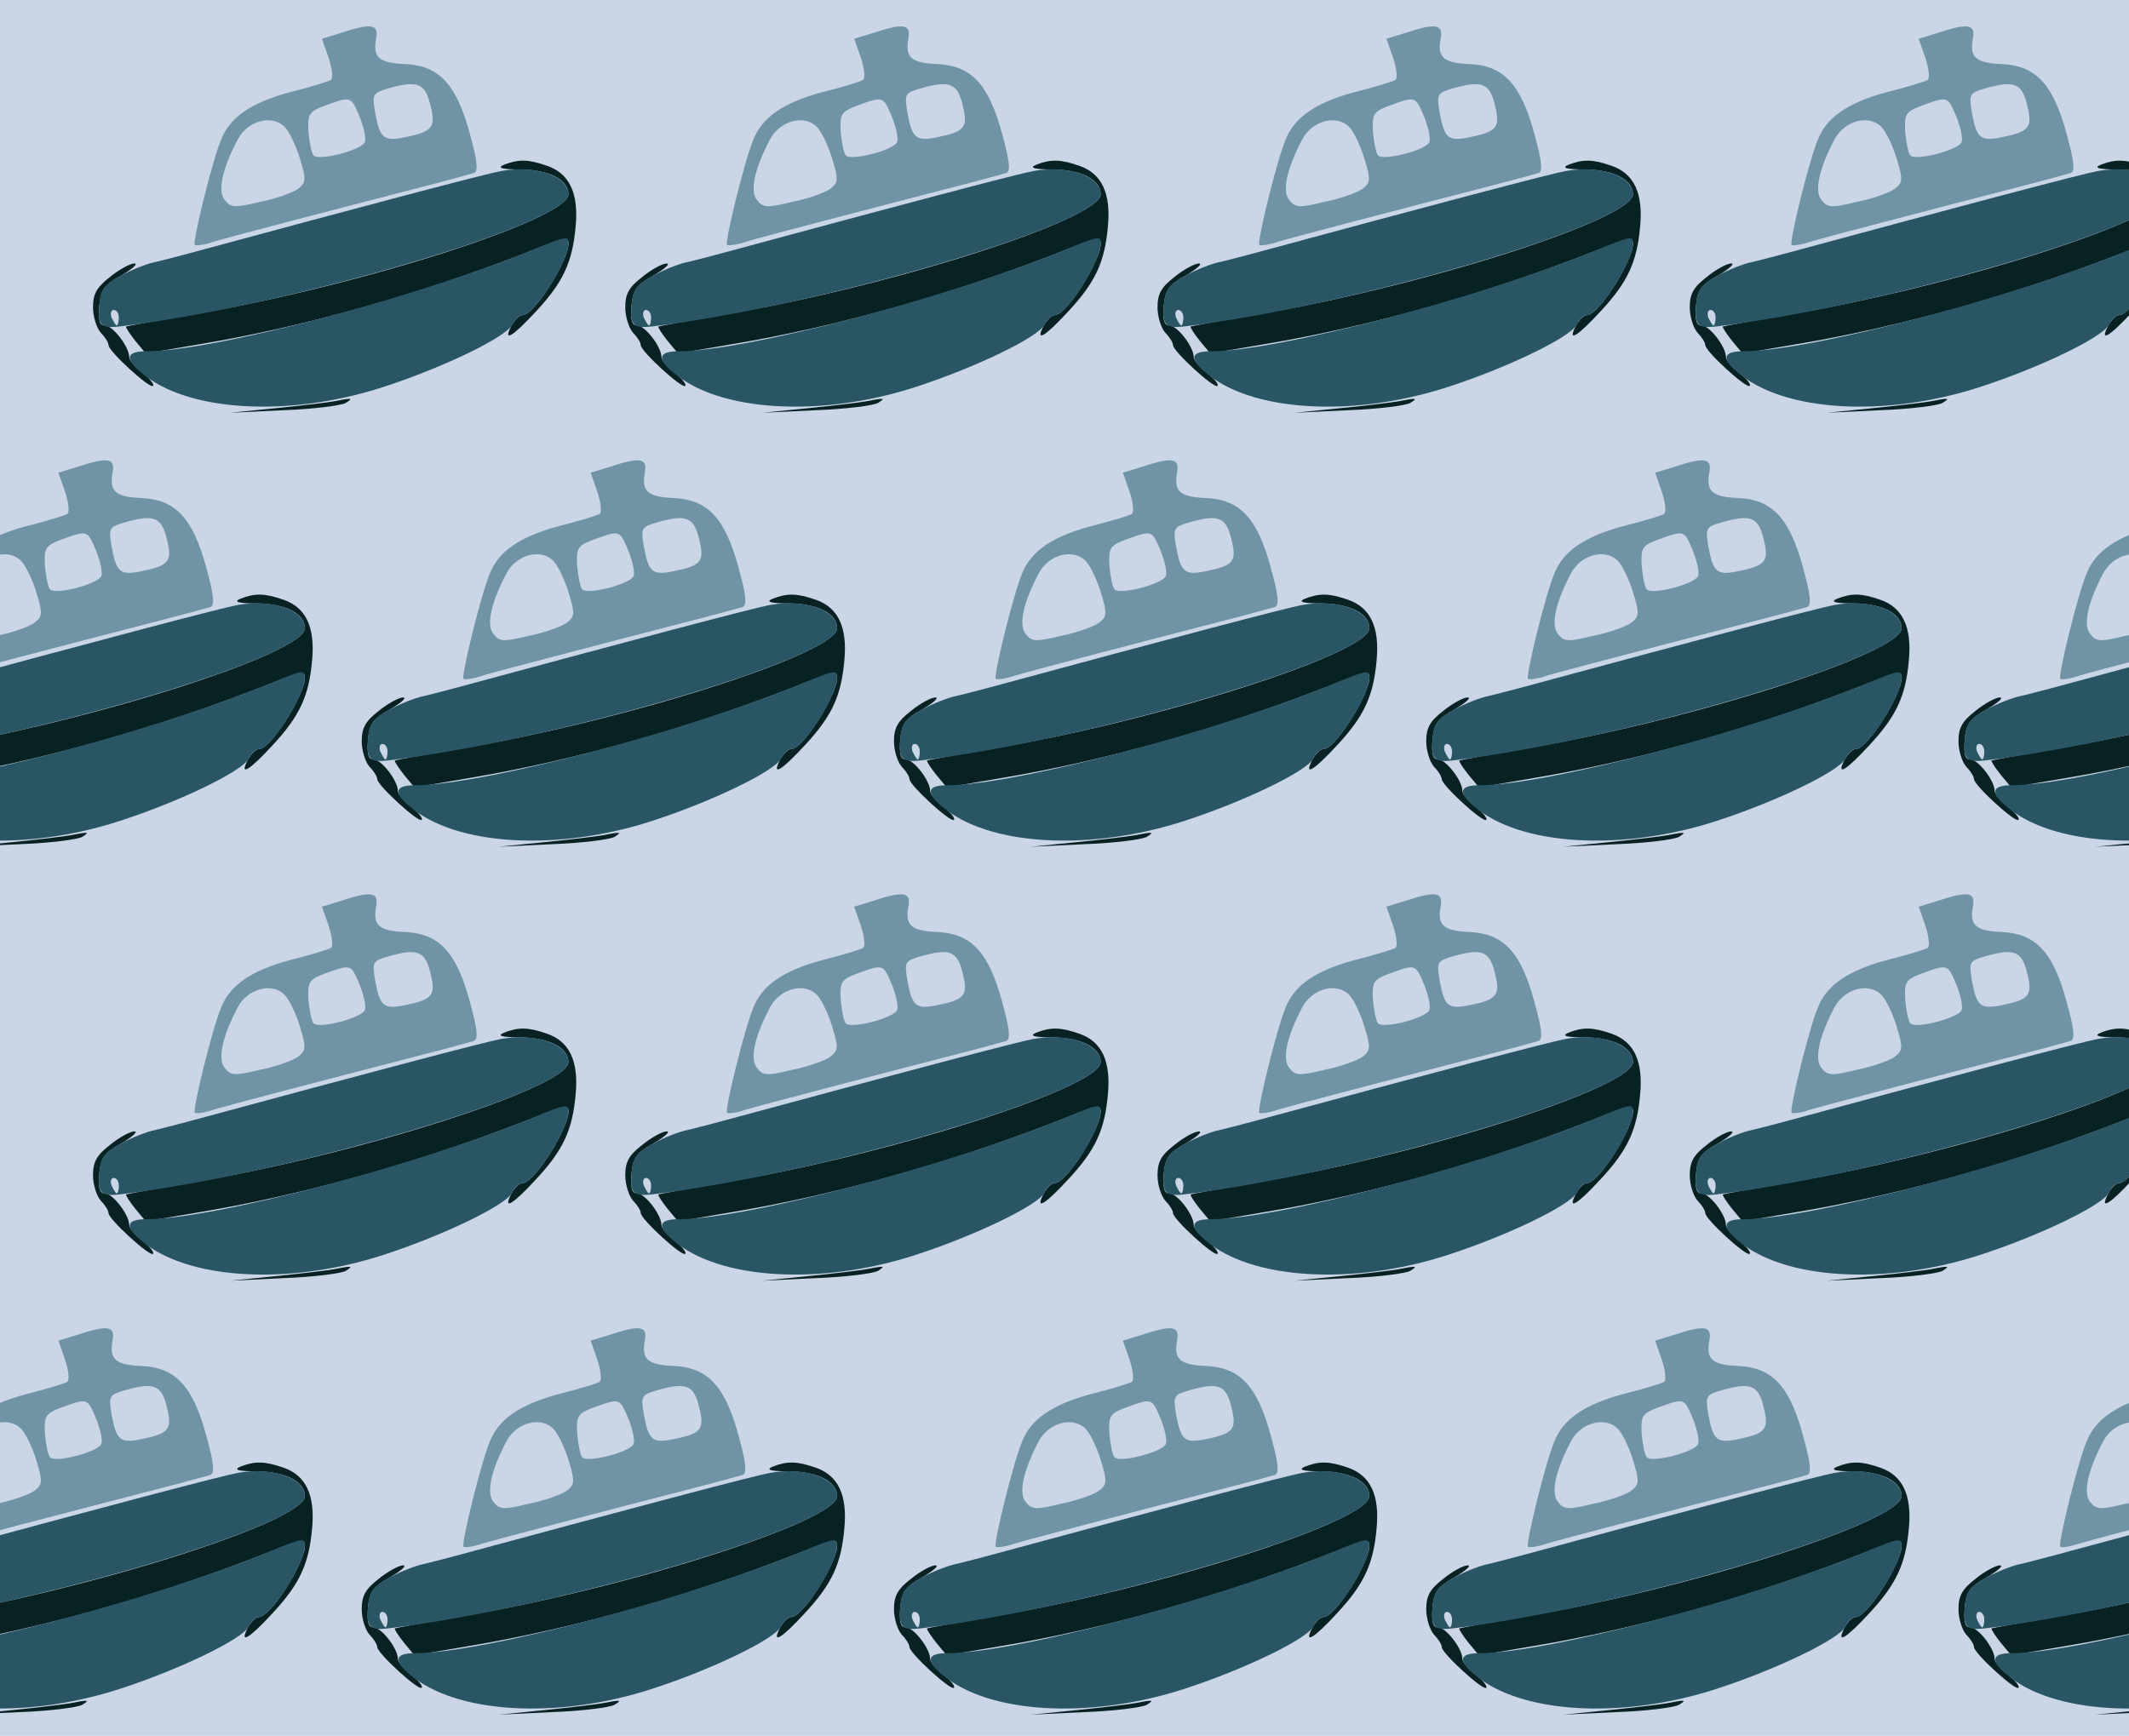 <?xml version="1.0" standalone="no"?>
<!DOCTYPE svg PUBLIC "-//W3C//DTD SVG 20010904//EN"
 "http://www.w3.org/TR/2001/REC-SVG-20010904/DTD/svg10.dtd">
<svg version="1.0" xmlns="http://www.w3.org/2000/svg" width="412pt" height="336pt" viewBox="0 0 412 336" preserveAspectRatio = "xMidYMid meet" >
<rect width="412" height="336" fill="#CAD6E5"/>
<g id="row0" transform="translate(13,0.0)">
<g id="0" transform="translate(0.0,0)scale(1,1)">

<path d="M515 63 c-11 -2 -60 -8 -110 -13 l-90 -9 104 5 c57 2 111 9 120 14 16 10 12 10 -24 3z" transform="translate(0,84) scale(0.1,-0.1)" stroke="none" fill="#082223"/>

<path d="M83 304 c-26 -20 -33 -33 -33 -59 0 -18 7 -40 15 -49 8 -8 15 -19 15 -24 0 -12 80 -85 86 -79 3 3 -6 14 -20 25 -15 11 -26 25 -26 31 0 20 -32 61 -47 61 -10 0 -13 10 -11 37 3 32 9 41 43 60 22 13 33 23 25 23 -8 0 -30 -12 -47 -26z" transform="translate(0,84) scale(0.1,-0.1)" stroke="none" fill="#082223"/>

<path d="M845 521 c-14 -6 -4 -9 34 -9 54 -1 91 -20 91 -48 0 -49 -412 -180 -734 -234 -65 -11 -120 -21 -122 -22 -1 -2 7 -14 18 -28 l20 -24 106 18 c205 34 441 101 651 185 29 12 56 19 59 17 16 -17 -61 -146 -87 -146 -6 0 -15 -9 -21 -20 -18 -34 2 -22 48 28 52 56 70 95 76 164 6 64 -12 102 -55 117 -37 13 -56 13 -84 2z" transform="translate(0,84) scale(0.1,-0.1)" stroke="none" fill="#082223"/>

<path d="M529 776 l-36 -11 13 -37 c7 -22 9 -40 4 -43 -5 -3 -41 -14 -81 -24 -73 -20 -114 -48 -131 -91 -17 -40 -56 -199 -51 -204 2 -2 19 0 36 6 30 9 202 54 407 107 47 12 90 24 97 26 9 3 7 23 -8 77 -26 96 -60 131 -125 134 -51 2 -63 13 -56 50 5 27 -9 30 -69 10z m174 -140 c11 -43 4 -51 -51 -62 -40 -8 -47 -1 -56 48 -6 36 -5 38 26 47 56 16 71 10 81 -33z m-137 -22 c8 -20 13 -42 10 -49 -5 -15 -88 -37 -99 -26 -4 4 -8 24 -10 45 -2 36 1 40 33 52 50 18 49 18 66 -22z m-144 -21 c9 -10 22 -38 29 -62 12 -39 11 -45 -5 -57 -10 -7 -43 -19 -74 -25 -49 -12 -56 -11 -68 5 -13 18 -3 61 26 116 20 38 69 49 92 23z" transform="translate(0,84) scale(0.1,-0.1)" stroke="none" fill="#7094A5"/>

<path d="M840 509 c-28 -5 -252 -64 -610 -161 -19 -5 -49 -13 -67 -17 -18 -5 -47 -17 -65 -28 -27 -15 -34 -26 -36 -56 -3 -36 4 -43 39 -39 325 39 869 199 869 256 0 35 -63 57 -130 45z m-740 -284 c0 -8 -2 -15 -4 -15 -2 0 -6 7 -10 15 -3 8 -1 15 4 15 6 0 10 -7 10 -15z" transform="translate(0,84) scale(0.1,-0.1)" stroke="none" fill="#295565"/>

<path d="M905 358 c-228 -94 -623 -198 -752 -198 -39 0 -42 -14 -10 -41 88 -76 285 -88 469 -28 117 38 236 96 249 120 5 11 14 19 20 19 23 0 88 102 89 138 0 16 -5 15 -65 -10z" transform="translate(0,84) scale(0.1,-0.1)" stroke="none" fill="#295565"/>

</g>

<g id="1" transform="translate(103.0,0)scale(1,1)">

<path d="M515 63 c-11 -2 -60 -8 -110 -13 l-90 -9 104 5 c57 2 111 9 120 14 16 10 12 10 -24 3z" transform="translate(0,84) scale(0.1,-0.1)" stroke="none" fill="#082223"/>

<path d="M83 304 c-26 -20 -33 -33 -33 -59 0 -18 7 -40 15 -49 8 -8 15 -19 15 -24 0 -12 80 -85 86 -79 3 3 -6 14 -20 25 -15 11 -26 25 -26 31 0 20 -32 61 -47 61 -10 0 -13 10 -11 37 3 32 9 41 43 60 22 13 33 23 25 23 -8 0 -30 -12 -47 -26z" transform="translate(0,84) scale(0.1,-0.1)" stroke="none" fill="#082223"/>

<path d="M845 521 c-14 -6 -4 -9 34 -9 54 -1 91 -20 91 -48 0 -49 -412 -180 -734 -234 -65 -11 -120 -21 -122 -22 -1 -2 7 -14 18 -28 l20 -24 106 18 c205 34 441 101 651 185 29 12 56 19 59 17 16 -17 -61 -146 -87 -146 -6 0 -15 -9 -21 -20 -18 -34 2 -22 48 28 52 56 70 95 76 164 6 64 -12 102 -55 117 -37 13 -56 13 -84 2z" transform="translate(0,84) scale(0.1,-0.1)" stroke="none" fill="#082223"/>

<path d="M529 776 l-36 -11 13 -37 c7 -22 9 -40 4 -43 -5 -3 -41 -14 -81 -24 -73 -20 -114 -48 -131 -91 -17 -40 -56 -199 -51 -204 2 -2 19 0 36 6 30 9 202 54 407 107 47 12 90 24 97 26 9 3 7 23 -8 77 -26 96 -60 131 -125 134 -51 2 -63 13 -56 50 5 27 -9 30 -69 10z m174 -140 c11 -43 4 -51 -51 -62 -40 -8 -47 -1 -56 48 -6 36 -5 38 26 47 56 16 71 10 81 -33z m-137 -22 c8 -20 13 -42 10 -49 -5 -15 -88 -37 -99 -26 -4 4 -8 24 -10 45 -2 36 1 40 33 52 50 18 49 18 66 -22z m-144 -21 c9 -10 22 -38 29 -62 12 -39 11 -45 -5 -57 -10 -7 -43 -19 -74 -25 -49 -12 -56 -11 -68 5 -13 18 -3 61 26 116 20 38 69 49 92 23z" transform="translate(0,84) scale(0.1,-0.1)" stroke="none" fill="#7094A5"/>

<path d="M840 509 c-28 -5 -252 -64 -610 -161 -19 -5 -49 -13 -67 -17 -18 -5 -47 -17 -65 -28 -27 -15 -34 -26 -36 -56 -3 -36 4 -43 39 -39 325 39 869 199 869 256 0 35 -63 57 -130 45z m-740 -284 c0 -8 -2 -15 -4 -15 -2 0 -6 7 -10 15 -3 8 -1 15 4 15 6 0 10 -7 10 -15z" transform="translate(0,84) scale(0.1,-0.1)" stroke="none" fill="#295565"/>

<path d="M905 358 c-228 -94 -623 -198 -752 -198 -39 0 -42 -14 -10 -41 88 -76 285 -88 469 -28 117 38 236 96 249 120 5 11 14 19 20 19 23 0 88 102 89 138 0 16 -5 15 -65 -10z" transform="translate(0,84) scale(0.1,-0.1)" stroke="none" fill="#295565"/>

</g>

<g id="2" transform="translate(206.0,0)scale(1,1)">

<path d="M515 63 c-11 -2 -60 -8 -110 -13 l-90 -9 104 5 c57 2 111 9 120 14 16 10 12 10 -24 3z" transform="translate(0,84) scale(0.1,-0.1)" stroke="none" fill="#082223"/>

<path d="M83 304 c-26 -20 -33 -33 -33 -59 0 -18 7 -40 15 -49 8 -8 15 -19 15 -24 0 -12 80 -85 86 -79 3 3 -6 14 -20 25 -15 11 -26 25 -26 31 0 20 -32 61 -47 61 -10 0 -13 10 -11 37 3 32 9 41 43 60 22 13 33 23 25 23 -8 0 -30 -12 -47 -26z" transform="translate(0,84) scale(0.1,-0.1)" stroke="none" fill="#082223"/>

<path d="M845 521 c-14 -6 -4 -9 34 -9 54 -1 91 -20 91 -48 0 -49 -412 -180 -734 -234 -65 -11 -120 -21 -122 -22 -1 -2 7 -14 18 -28 l20 -24 106 18 c205 34 441 101 651 185 29 12 56 19 59 17 16 -17 -61 -146 -87 -146 -6 0 -15 -9 -21 -20 -18 -34 2 -22 48 28 52 56 70 95 76 164 6 64 -12 102 -55 117 -37 13 -56 13 -84 2z" transform="translate(0,84) scale(0.1,-0.1)" stroke="none" fill="#082223"/>

<path d="M529 776 l-36 -11 13 -37 c7 -22 9 -40 4 -43 -5 -3 -41 -14 -81 -24 -73 -20 -114 -48 -131 -91 -17 -40 -56 -199 -51 -204 2 -2 19 0 36 6 30 9 202 54 407 107 47 12 90 24 97 26 9 3 7 23 -8 77 -26 96 -60 131 -125 134 -51 2 -63 13 -56 50 5 27 -9 30 -69 10z m174 -140 c11 -43 4 -51 -51 -62 -40 -8 -47 -1 -56 48 -6 36 -5 38 26 47 56 16 71 10 81 -33z m-137 -22 c8 -20 13 -42 10 -49 -5 -15 -88 -37 -99 -26 -4 4 -8 24 -10 45 -2 36 1 40 33 52 50 18 49 18 66 -22z m-144 -21 c9 -10 22 -38 29 -62 12 -39 11 -45 -5 -57 -10 -7 -43 -19 -74 -25 -49 -12 -56 -11 -68 5 -13 18 -3 61 26 116 20 38 69 49 92 23z" transform="translate(0,84) scale(0.1,-0.1)" stroke="none" fill="#7094A5"/>

<path d="M840 509 c-28 -5 -252 -64 -610 -161 -19 -5 -49 -13 -67 -17 -18 -5 -47 -17 -65 -28 -27 -15 -34 -26 -36 -56 -3 -36 4 -43 39 -39 325 39 869 199 869 256 0 35 -63 57 -130 45z m-740 -284 c0 -8 -2 -15 -4 -15 -2 0 -6 7 -10 15 -3 8 -1 15 4 15 6 0 10 -7 10 -15z" transform="translate(0,84) scale(0.1,-0.1)" stroke="none" fill="#295565"/>

<path d="M905 358 c-228 -94 -623 -198 -752 -198 -39 0 -42 -14 -10 -41 88 -76 285 -88 469 -28 117 38 236 96 249 120 5 11 14 19 20 19 23 0 88 102 89 138 0 16 -5 15 -65 -10z" transform="translate(0,84) scale(0.1,-0.1)" stroke="none" fill="#295565"/>

</g>

<g id="3" transform="translate(309.0,0)scale(1,1)">

<path d="M515 63 c-11 -2 -60 -8 -110 -13 l-90 -9 104 5 c57 2 111 9 120 14 16 10 12 10 -24 3z" transform="translate(0,84) scale(0.1,-0.1)" stroke="none" fill="#082223"/>

<path d="M83 304 c-26 -20 -33 -33 -33 -59 0 -18 7 -40 15 -49 8 -8 15 -19 15 -24 0 -12 80 -85 86 -79 3 3 -6 14 -20 25 -15 11 -26 25 -26 31 0 20 -32 61 -47 61 -10 0 -13 10 -11 37 3 32 9 41 43 60 22 13 33 23 25 23 -8 0 -30 -12 -47 -26z" transform="translate(0,84) scale(0.1,-0.1)" stroke="none" fill="#082223"/>

<path d="M845 521 c-14 -6 -4 -9 34 -9 54 -1 91 -20 91 -48 0 -49 -412 -180 -734 -234 -65 -11 -120 -21 -122 -22 -1 -2 7 -14 18 -28 l20 -24 106 18 c205 34 441 101 651 185 29 12 56 19 59 17 16 -17 -61 -146 -87 -146 -6 0 -15 -9 -21 -20 -18 -34 2 -22 48 28 52 56 70 95 76 164 6 64 -12 102 -55 117 -37 13 -56 13 -84 2z" transform="translate(0,84) scale(0.1,-0.1)" stroke="none" fill="#082223"/>

<path d="M529 776 l-36 -11 13 -37 c7 -22 9 -40 4 -43 -5 -3 -41 -14 -81 -24 -73 -20 -114 -48 -131 -91 -17 -40 -56 -199 -51 -204 2 -2 19 0 36 6 30 9 202 54 407 107 47 12 90 24 97 26 9 3 7 23 -8 77 -26 96 -60 131 -125 134 -51 2 -63 13 -56 50 5 27 -9 30 -69 10z m174 -140 c11 -43 4 -51 -51 -62 -40 -8 -47 -1 -56 48 -6 36 -5 38 26 47 56 16 71 10 81 -33z m-137 -22 c8 -20 13 -42 10 -49 -5 -15 -88 -37 -99 -26 -4 4 -8 24 -10 45 -2 36 1 40 33 52 50 18 49 18 66 -22z m-144 -21 c9 -10 22 -38 29 -62 12 -39 11 -45 -5 -57 -10 -7 -43 -19 -74 -25 -49 -12 -56 -11 -68 5 -13 18 -3 61 26 116 20 38 69 49 92 23z" transform="translate(0,84) scale(0.1,-0.1)" stroke="none" fill="#7094A5"/>

<path d="M840 509 c-28 -5 -252 -64 -610 -161 -19 -5 -49 -13 -67 -17 -18 -5 -47 -17 -65 -28 -27 -15 -34 -26 -36 -56 -3 -36 4 -43 39 -39 325 39 869 199 869 256 0 35 -63 57 -130 45z m-740 -284 c0 -8 -2 -15 -4 -15 -2 0 -6 7 -10 15 -3 8 -1 15 4 15 6 0 10 -7 10 -15z" transform="translate(0,84) scale(0.1,-0.1)" stroke="none" fill="#295565"/>

<path d="M905 358 c-228 -94 -623 -198 -752 -198 -39 0 -42 -14 -10 -41 88 -76 285 -88 469 -28 117 38 236 96 249 120 5 11 14 19 20 19 23 0 88 102 89 138 0 16 -5 15 -65 -10z" transform="translate(0,84) scale(0.1,-0.1)" stroke="none" fill="#295565"/>

</g>

<g id="4" transform="translate(412.0,0)scale(1,1)">

<path d="M515 63 c-11 -2 -60 -8 -110 -13 l-90 -9 104 5 c57 2 111 9 120 14 16 10 12 10 -24 3z" transform="translate(0,84) scale(0.1,-0.1)" stroke="none" fill="#082223"/>

<path d="M83 304 c-26 -20 -33 -33 -33 -59 0 -18 7 -40 15 -49 8 -8 15 -19 15 -24 0 -12 80 -85 86 -79 3 3 -6 14 -20 25 -15 11 -26 25 -26 31 0 20 -32 61 -47 61 -10 0 -13 10 -11 37 3 32 9 41 43 60 22 13 33 23 25 23 -8 0 -30 -12 -47 -26z" transform="translate(0,84) scale(0.1,-0.1)" stroke="none" fill="#082223"/>

<path d="M845 521 c-14 -6 -4 -9 34 -9 54 -1 91 -20 91 -48 0 -49 -412 -180 -734 -234 -65 -11 -120 -21 -122 -22 -1 -2 7 -14 18 -28 l20 -24 106 18 c205 34 441 101 651 185 29 12 56 19 59 17 16 -17 -61 -146 -87 -146 -6 0 -15 -9 -21 -20 -18 -34 2 -22 48 28 52 56 70 95 76 164 6 64 -12 102 -55 117 -37 13 -56 13 -84 2z" transform="translate(0,84) scale(0.1,-0.1)" stroke="none" fill="#082223"/>

<path d="M529 776 l-36 -11 13 -37 c7 -22 9 -40 4 -43 -5 -3 -41 -14 -81 -24 -73 -20 -114 -48 -131 -91 -17 -40 -56 -199 -51 -204 2 -2 19 0 36 6 30 9 202 54 407 107 47 12 90 24 97 26 9 3 7 23 -8 77 -26 96 -60 131 -125 134 -51 2 -63 13 -56 50 5 27 -9 30 -69 10z m174 -140 c11 -43 4 -51 -51 -62 -40 -8 -47 -1 -56 48 -6 36 -5 38 26 47 56 16 71 10 81 -33z m-137 -22 c8 -20 13 -42 10 -49 -5 -15 -88 -37 -99 -26 -4 4 -8 24 -10 45 -2 36 1 40 33 52 50 18 49 18 66 -22z m-144 -21 c9 -10 22 -38 29 -62 12 -39 11 -45 -5 -57 -10 -7 -43 -19 -74 -25 -49 -12 -56 -11 -68 5 -13 18 -3 61 26 116 20 38 69 49 92 23z" transform="translate(0,84) scale(0.1,-0.1)" stroke="none" fill="#7094A5"/>

<path d="M840 509 c-28 -5 -252 -64 -610 -161 -19 -5 -49 -13 -67 -17 -18 -5 -47 -17 -65 -28 -27 -15 -34 -26 -36 -56 -3 -36 4 -43 39 -39 325 39 869 199 869 256 0 35 -63 57 -130 45z m-740 -284 c0 -8 -2 -15 -4 -15 -2 0 -6 7 -10 15 -3 8 -1 15 4 15 6 0 10 -7 10 -15z" transform="translate(0,84) scale(0.1,-0.1)" stroke="none" fill="#295565"/>

<path d="M905 358 c-228 -94 -623 -198 -752 -198 -39 0 -42 -14 -10 -41 88 -76 285 -88 469 -28 117 38 236 96 249 120 5 11 14 19 20 19 23 0 88 102 89 138 0 16 -5 15 -65 -10z" transform="translate(0,84) scale(0.1,-0.1)" stroke="none" fill="#295565"/>

</g>

</g>
<g id="row1" transform="translate(-38,84.0)">
<g id="0" transform="translate(0.0,0)scale(1,1)">

<path d="M515 63 c-11 -2 -60 -8 -110 -13 l-90 -9 104 5 c57 2 111 9 120 14 16 10 12 10 -24 3z" transform="translate(0,84) scale(0.1,-0.1)" stroke="none" fill="#082223"/>

<path d="M83 304 c-26 -20 -33 -33 -33 -59 0 -18 7 -40 15 -49 8 -8 15 -19 15 -24 0 -12 80 -85 86 -79 3 3 -6 14 -20 25 -15 11 -26 25 -26 31 0 20 -32 61 -47 61 -10 0 -13 10 -11 37 3 32 9 41 43 60 22 13 33 23 25 23 -8 0 -30 -12 -47 -26z" transform="translate(0,84) scale(0.1,-0.1)" stroke="none" fill="#082223"/>

<path d="M845 521 c-14 -6 -4 -9 34 -9 54 -1 91 -20 91 -48 0 -49 -412 -180 -734 -234 -65 -11 -120 -21 -122 -22 -1 -2 7 -14 18 -28 l20 -24 106 18 c205 34 441 101 651 185 29 12 56 19 59 17 16 -17 -61 -146 -87 -146 -6 0 -15 -9 -21 -20 -18 -34 2 -22 48 28 52 56 70 95 76 164 6 64 -12 102 -55 117 -37 13 -56 13 -84 2z" transform="translate(0,84) scale(0.1,-0.1)" stroke="none" fill="#082223"/>

<path d="M529 776 l-36 -11 13 -37 c7 -22 9 -40 4 -43 -5 -3 -41 -14 -81 -24 -73 -20 -114 -48 -131 -91 -17 -40 -56 -199 -51 -204 2 -2 19 0 36 6 30 9 202 54 407 107 47 12 90 24 97 26 9 3 7 23 -8 77 -26 96 -60 131 -125 134 -51 2 -63 13 -56 50 5 27 -9 30 -69 10z m174 -140 c11 -43 4 -51 -51 -62 -40 -8 -47 -1 -56 48 -6 36 -5 38 26 47 56 16 71 10 81 -33z m-137 -22 c8 -20 13 -42 10 -49 -5 -15 -88 -37 -99 -26 -4 4 -8 24 -10 45 -2 36 1 40 33 52 50 18 49 18 66 -22z m-144 -21 c9 -10 22 -38 29 -62 12 -39 11 -45 -5 -57 -10 -7 -43 -19 -74 -25 -49 -12 -56 -11 -68 5 -13 18 -3 61 26 116 20 38 69 49 92 23z" transform="translate(0,84) scale(0.1,-0.1)" stroke="none" fill="#7094A5"/>

<path d="M840 509 c-28 -5 -252 -64 -610 -161 -19 -5 -49 -13 -67 -17 -18 -5 -47 -17 -65 -28 -27 -15 -34 -26 -36 -56 -3 -36 4 -43 39 -39 325 39 869 199 869 256 0 35 -63 57 -130 45z m-740 -284 c0 -8 -2 -15 -4 -15 -2 0 -6 7 -10 15 -3 8 -1 15 4 15 6 0 10 -7 10 -15z" transform="translate(0,84) scale(0.1,-0.1)" stroke="none" fill="#295565"/>

<path d="M905 358 c-228 -94 -623 -198 -752 -198 -39 0 -42 -14 -10 -41 88 -76 285 -88 469 -28 117 38 236 96 249 120 5 11 14 19 20 19 23 0 88 102 89 138 0 16 -5 15 -65 -10z" transform="translate(0,84) scale(0.1,-0.1)" stroke="none" fill="#295565"/>

</g>

<g id="1" transform="translate(103.0,0)scale(1,1)">

<path d="M515 63 c-11 -2 -60 -8 -110 -13 l-90 -9 104 5 c57 2 111 9 120 14 16 10 12 10 -24 3z" transform="translate(0,84) scale(0.1,-0.1)" stroke="none" fill="#082223"/>

<path d="M83 304 c-26 -20 -33 -33 -33 -59 0 -18 7 -40 15 -49 8 -8 15 -19 15 -24 0 -12 80 -85 86 -79 3 3 -6 14 -20 25 -15 11 -26 25 -26 31 0 20 -32 61 -47 61 -10 0 -13 10 -11 37 3 32 9 41 43 60 22 13 33 23 25 23 -8 0 -30 -12 -47 -26z" transform="translate(0,84) scale(0.1,-0.1)" stroke="none" fill="#082223"/>

<path d="M845 521 c-14 -6 -4 -9 34 -9 54 -1 91 -20 91 -48 0 -49 -412 -180 -734 -234 -65 -11 -120 -21 -122 -22 -1 -2 7 -14 18 -28 l20 -24 106 18 c205 34 441 101 651 185 29 12 56 19 59 17 16 -17 -61 -146 -87 -146 -6 0 -15 -9 -21 -20 -18 -34 2 -22 48 28 52 56 70 95 76 164 6 64 -12 102 -55 117 -37 13 -56 13 -84 2z" transform="translate(0,84) scale(0.1,-0.1)" stroke="none" fill="#082223"/>

<path d="M529 776 l-36 -11 13 -37 c7 -22 9 -40 4 -43 -5 -3 -41 -14 -81 -24 -73 -20 -114 -48 -131 -91 -17 -40 -56 -199 -51 -204 2 -2 19 0 36 6 30 9 202 54 407 107 47 12 90 24 97 26 9 3 7 23 -8 77 -26 96 -60 131 -125 134 -51 2 -63 13 -56 50 5 27 -9 30 -69 10z m174 -140 c11 -43 4 -51 -51 -62 -40 -8 -47 -1 -56 48 -6 36 -5 38 26 47 56 16 71 10 81 -33z m-137 -22 c8 -20 13 -42 10 -49 -5 -15 -88 -37 -99 -26 -4 4 -8 24 -10 45 -2 36 1 40 33 52 50 18 49 18 66 -22z m-144 -21 c9 -10 22 -38 29 -62 12 -39 11 -45 -5 -57 -10 -7 -43 -19 -74 -25 -49 -12 -56 -11 -68 5 -13 18 -3 61 26 116 20 38 69 49 92 23z" transform="translate(0,84) scale(0.1,-0.1)" stroke="none" fill="#7094A5"/>

<path d="M840 509 c-28 -5 -252 -64 -610 -161 -19 -5 -49 -13 -67 -17 -18 -5 -47 -17 -65 -28 -27 -15 -34 -26 -36 -56 -3 -36 4 -43 39 -39 325 39 869 199 869 256 0 35 -63 57 -130 45z m-740 -284 c0 -8 -2 -15 -4 -15 -2 0 -6 7 -10 15 -3 8 -1 15 4 15 6 0 10 -7 10 -15z" transform="translate(0,84) scale(0.1,-0.1)" stroke="none" fill="#295565"/>

<path d="M905 358 c-228 -94 -623 -198 -752 -198 -39 0 -42 -14 -10 -41 88 -76 285 -88 469 -28 117 38 236 96 249 120 5 11 14 19 20 19 23 0 88 102 89 138 0 16 -5 15 -65 -10z" transform="translate(0,84) scale(0.1,-0.1)" stroke="none" fill="#295565"/>

</g>

<g id="2" transform="translate(206.0,0)scale(1,1)">

<path d="M515 63 c-11 -2 -60 -8 -110 -13 l-90 -9 104 5 c57 2 111 9 120 14 16 10 12 10 -24 3z" transform="translate(0,84) scale(0.1,-0.1)" stroke="none" fill="#082223"/>

<path d="M83 304 c-26 -20 -33 -33 -33 -59 0 -18 7 -40 15 -49 8 -8 15 -19 15 -24 0 -12 80 -85 86 -79 3 3 -6 14 -20 25 -15 11 -26 25 -26 31 0 20 -32 61 -47 61 -10 0 -13 10 -11 37 3 32 9 41 43 60 22 13 33 23 25 23 -8 0 -30 -12 -47 -26z" transform="translate(0,84) scale(0.1,-0.1)" stroke="none" fill="#082223"/>

<path d="M845 521 c-14 -6 -4 -9 34 -9 54 -1 91 -20 91 -48 0 -49 -412 -180 -734 -234 -65 -11 -120 -21 -122 -22 -1 -2 7 -14 18 -28 l20 -24 106 18 c205 34 441 101 651 185 29 12 56 19 59 17 16 -17 -61 -146 -87 -146 -6 0 -15 -9 -21 -20 -18 -34 2 -22 48 28 52 56 70 95 76 164 6 64 -12 102 -55 117 -37 13 -56 13 -84 2z" transform="translate(0,84) scale(0.1,-0.1)" stroke="none" fill="#082223"/>

<path d="M529 776 l-36 -11 13 -37 c7 -22 9 -40 4 -43 -5 -3 -41 -14 -81 -24 -73 -20 -114 -48 -131 -91 -17 -40 -56 -199 -51 -204 2 -2 19 0 36 6 30 9 202 54 407 107 47 12 90 24 97 26 9 3 7 23 -8 77 -26 96 -60 131 -125 134 -51 2 -63 13 -56 50 5 27 -9 30 -69 10z m174 -140 c11 -43 4 -51 -51 -62 -40 -8 -47 -1 -56 48 -6 36 -5 38 26 47 56 16 71 10 81 -33z m-137 -22 c8 -20 13 -42 10 -49 -5 -15 -88 -37 -99 -26 -4 4 -8 24 -10 45 -2 36 1 40 33 52 50 18 49 18 66 -22z m-144 -21 c9 -10 22 -38 29 -62 12 -39 11 -45 -5 -57 -10 -7 -43 -19 -74 -25 -49 -12 -56 -11 -68 5 -13 18 -3 61 26 116 20 38 69 49 92 23z" transform="translate(0,84) scale(0.1,-0.1)" stroke="none" fill="#7094A5"/>

<path d="M840 509 c-28 -5 -252 -64 -610 -161 -19 -5 -49 -13 -67 -17 -18 -5 -47 -17 -65 -28 -27 -15 -34 -26 -36 -56 -3 -36 4 -43 39 -39 325 39 869 199 869 256 0 35 -63 57 -130 45z m-740 -284 c0 -8 -2 -15 -4 -15 -2 0 -6 7 -10 15 -3 8 -1 15 4 15 6 0 10 -7 10 -15z" transform="translate(0,84) scale(0.1,-0.1)" stroke="none" fill="#295565"/>

<path d="M905 358 c-228 -94 -623 -198 -752 -198 -39 0 -42 -14 -10 -41 88 -76 285 -88 469 -28 117 38 236 96 249 120 5 11 14 19 20 19 23 0 88 102 89 138 0 16 -5 15 -65 -10z" transform="translate(0,84) scale(0.1,-0.1)" stroke="none" fill="#295565"/>

</g>

<g id="3" transform="translate(309.0,0)scale(1,1)">

<path d="M515 63 c-11 -2 -60 -8 -110 -13 l-90 -9 104 5 c57 2 111 9 120 14 16 10 12 10 -24 3z" transform="translate(0,84) scale(0.1,-0.1)" stroke="none" fill="#082223"/>

<path d="M83 304 c-26 -20 -33 -33 -33 -59 0 -18 7 -40 15 -49 8 -8 15 -19 15 -24 0 -12 80 -85 86 -79 3 3 -6 14 -20 25 -15 11 -26 25 -26 31 0 20 -32 61 -47 61 -10 0 -13 10 -11 37 3 32 9 41 43 60 22 13 33 23 25 23 -8 0 -30 -12 -47 -26z" transform="translate(0,84) scale(0.1,-0.1)" stroke="none" fill="#082223"/>

<path d="M845 521 c-14 -6 -4 -9 34 -9 54 -1 91 -20 91 -48 0 -49 -412 -180 -734 -234 -65 -11 -120 -21 -122 -22 -1 -2 7 -14 18 -28 l20 -24 106 18 c205 34 441 101 651 185 29 12 56 19 59 17 16 -17 -61 -146 -87 -146 -6 0 -15 -9 -21 -20 -18 -34 2 -22 48 28 52 56 70 95 76 164 6 64 -12 102 -55 117 -37 13 -56 13 -84 2z" transform="translate(0,84) scale(0.1,-0.1)" stroke="none" fill="#082223"/>

<path d="M529 776 l-36 -11 13 -37 c7 -22 9 -40 4 -43 -5 -3 -41 -14 -81 -24 -73 -20 -114 -48 -131 -91 -17 -40 -56 -199 -51 -204 2 -2 19 0 36 6 30 9 202 54 407 107 47 12 90 24 97 26 9 3 7 23 -8 77 -26 96 -60 131 -125 134 -51 2 -63 13 -56 50 5 27 -9 30 -69 10z m174 -140 c11 -43 4 -51 -51 -62 -40 -8 -47 -1 -56 48 -6 36 -5 38 26 47 56 16 71 10 81 -33z m-137 -22 c8 -20 13 -42 10 -49 -5 -15 -88 -37 -99 -26 -4 4 -8 24 -10 45 -2 36 1 40 33 52 50 18 49 18 66 -22z m-144 -21 c9 -10 22 -38 29 -62 12 -39 11 -45 -5 -57 -10 -7 -43 -19 -74 -25 -49 -12 -56 -11 -68 5 -13 18 -3 61 26 116 20 38 69 49 92 23z" transform="translate(0,84) scale(0.1,-0.1)" stroke="none" fill="#7094A5"/>

<path d="M840 509 c-28 -5 -252 -64 -610 -161 -19 -5 -49 -13 -67 -17 -18 -5 -47 -17 -65 -28 -27 -15 -34 -26 -36 -56 -3 -36 4 -43 39 -39 325 39 869 199 869 256 0 35 -63 57 -130 45z m-740 -284 c0 -8 -2 -15 -4 -15 -2 0 -6 7 -10 15 -3 8 -1 15 4 15 6 0 10 -7 10 -15z" transform="translate(0,84) scale(0.1,-0.1)" stroke="none" fill="#295565"/>

<path d="M905 358 c-228 -94 -623 -198 -752 -198 -39 0 -42 -14 -10 -41 88 -76 285 -88 469 -28 117 38 236 96 249 120 5 11 14 19 20 19 23 0 88 102 89 138 0 16 -5 15 -65 -10z" transform="translate(0,84) scale(0.1,-0.1)" stroke="none" fill="#295565"/>

</g>

<g id="4" transform="translate(412.0,0)scale(1,1)">

<path d="M515 63 c-11 -2 -60 -8 -110 -13 l-90 -9 104 5 c57 2 111 9 120 14 16 10 12 10 -24 3z" transform="translate(0,84) scale(0.1,-0.1)" stroke="none" fill="#082223"/>

<path d="M83 304 c-26 -20 -33 -33 -33 -59 0 -18 7 -40 15 -49 8 -8 15 -19 15 -24 0 -12 80 -85 86 -79 3 3 -6 14 -20 25 -15 11 -26 25 -26 31 0 20 -32 61 -47 61 -10 0 -13 10 -11 37 3 32 9 41 43 60 22 13 33 23 25 23 -8 0 -30 -12 -47 -26z" transform="translate(0,84) scale(0.1,-0.1)" stroke="none" fill="#082223"/>

<path d="M845 521 c-14 -6 -4 -9 34 -9 54 -1 91 -20 91 -48 0 -49 -412 -180 -734 -234 -65 -11 -120 -21 -122 -22 -1 -2 7 -14 18 -28 l20 -24 106 18 c205 34 441 101 651 185 29 12 56 19 59 17 16 -17 -61 -146 -87 -146 -6 0 -15 -9 -21 -20 -18 -34 2 -22 48 28 52 56 70 95 76 164 6 64 -12 102 -55 117 -37 13 -56 13 -84 2z" transform="translate(0,84) scale(0.1,-0.1)" stroke="none" fill="#082223"/>

<path d="M529 776 l-36 -11 13 -37 c7 -22 9 -40 4 -43 -5 -3 -41 -14 -81 -24 -73 -20 -114 -48 -131 -91 -17 -40 -56 -199 -51 -204 2 -2 19 0 36 6 30 9 202 54 407 107 47 12 90 24 97 26 9 3 7 23 -8 77 -26 96 -60 131 -125 134 -51 2 -63 13 -56 50 5 27 -9 30 -69 10z m174 -140 c11 -43 4 -51 -51 -62 -40 -8 -47 -1 -56 48 -6 36 -5 38 26 47 56 16 71 10 81 -33z m-137 -22 c8 -20 13 -42 10 -49 -5 -15 -88 -37 -99 -26 -4 4 -8 24 -10 45 -2 36 1 40 33 52 50 18 49 18 66 -22z m-144 -21 c9 -10 22 -38 29 -62 12 -39 11 -45 -5 -57 -10 -7 -43 -19 -74 -25 -49 -12 -56 -11 -68 5 -13 18 -3 61 26 116 20 38 69 49 92 23z" transform="translate(0,84) scale(0.1,-0.1)" stroke="none" fill="#7094A5"/>

<path d="M840 509 c-28 -5 -252 -64 -610 -161 -19 -5 -49 -13 -67 -17 -18 -5 -47 -17 -65 -28 -27 -15 -34 -26 -36 -56 -3 -36 4 -43 39 -39 325 39 869 199 869 256 0 35 -63 57 -130 45z m-740 -284 c0 -8 -2 -15 -4 -15 -2 0 -6 7 -10 15 -3 8 -1 15 4 15 6 0 10 -7 10 -15z" transform="translate(0,84) scale(0.1,-0.1)" stroke="none" fill="#295565"/>

<path d="M905 358 c-228 -94 -623 -198 -752 -198 -39 0 -42 -14 -10 -41 88 -76 285 -88 469 -28 117 38 236 96 249 120 5 11 14 19 20 19 23 0 88 102 89 138 0 16 -5 15 -65 -10z" transform="translate(0,84) scale(0.1,-0.1)" stroke="none" fill="#295565"/>

</g>

</g>
<g id="row2" transform="translate(13,168.0)">
<g id="0" transform="translate(0.0,0)scale(1,1)">

<path d="M515 63 c-11 -2 -60 -8 -110 -13 l-90 -9 104 5 c57 2 111 9 120 14 16 10 12 10 -24 3z" transform="translate(0,84) scale(0.1,-0.1)" stroke="none" fill="#082223"/>

<path d="M83 304 c-26 -20 -33 -33 -33 -59 0 -18 7 -40 15 -49 8 -8 15 -19 15 -24 0 -12 80 -85 86 -79 3 3 -6 14 -20 25 -15 11 -26 25 -26 31 0 20 -32 61 -47 61 -10 0 -13 10 -11 37 3 32 9 41 43 60 22 13 33 23 25 23 -8 0 -30 -12 -47 -26z" transform="translate(0,84) scale(0.1,-0.1)" stroke="none" fill="#082223"/>

<path d="M845 521 c-14 -6 -4 -9 34 -9 54 -1 91 -20 91 -48 0 -49 -412 -180 -734 -234 -65 -11 -120 -21 -122 -22 -1 -2 7 -14 18 -28 l20 -24 106 18 c205 34 441 101 651 185 29 12 56 19 59 17 16 -17 -61 -146 -87 -146 -6 0 -15 -9 -21 -20 -18 -34 2 -22 48 28 52 56 70 95 76 164 6 64 -12 102 -55 117 -37 13 -56 13 -84 2z" transform="translate(0,84) scale(0.1,-0.1)" stroke="none" fill="#082223"/>

<path d="M529 776 l-36 -11 13 -37 c7 -22 9 -40 4 -43 -5 -3 -41 -14 -81 -24 -73 -20 -114 -48 -131 -91 -17 -40 -56 -199 -51 -204 2 -2 19 0 36 6 30 9 202 54 407 107 47 12 90 24 97 26 9 3 7 23 -8 77 -26 96 -60 131 -125 134 -51 2 -63 13 -56 50 5 27 -9 30 -69 10z m174 -140 c11 -43 4 -51 -51 -62 -40 -8 -47 -1 -56 48 -6 36 -5 38 26 47 56 16 71 10 81 -33z m-137 -22 c8 -20 13 -42 10 -49 -5 -15 -88 -37 -99 -26 -4 4 -8 24 -10 45 -2 36 1 40 33 52 50 18 49 18 66 -22z m-144 -21 c9 -10 22 -38 29 -62 12 -39 11 -45 -5 -57 -10 -7 -43 -19 -74 -25 -49 -12 -56 -11 -68 5 -13 18 -3 61 26 116 20 38 69 49 92 23z" transform="translate(0,84) scale(0.1,-0.1)" stroke="none" fill="#7094A5"/>

<path d="M840 509 c-28 -5 -252 -64 -610 -161 -19 -5 -49 -13 -67 -17 -18 -5 -47 -17 -65 -28 -27 -15 -34 -26 -36 -56 -3 -36 4 -43 39 -39 325 39 869 199 869 256 0 35 -63 57 -130 45z m-740 -284 c0 -8 -2 -15 -4 -15 -2 0 -6 7 -10 15 -3 8 -1 15 4 15 6 0 10 -7 10 -15z" transform="translate(0,84) scale(0.1,-0.1)" stroke="none" fill="#295565"/>

<path d="M905 358 c-228 -94 -623 -198 -752 -198 -39 0 -42 -14 -10 -41 88 -76 285 -88 469 -28 117 38 236 96 249 120 5 11 14 19 20 19 23 0 88 102 89 138 0 16 -5 15 -65 -10z" transform="translate(0,84) scale(0.1,-0.1)" stroke="none" fill="#295565"/>

</g>

<g id="1" transform="translate(103.0,0)scale(1,1)">

<path d="M515 63 c-11 -2 -60 -8 -110 -13 l-90 -9 104 5 c57 2 111 9 120 14 16 10 12 10 -24 3z" transform="translate(0,84) scale(0.1,-0.1)" stroke="none" fill="#082223"/>

<path d="M83 304 c-26 -20 -33 -33 -33 -59 0 -18 7 -40 15 -49 8 -8 15 -19 15 -24 0 -12 80 -85 86 -79 3 3 -6 14 -20 25 -15 11 -26 25 -26 31 0 20 -32 61 -47 61 -10 0 -13 10 -11 37 3 32 9 41 43 60 22 13 33 23 25 23 -8 0 -30 -12 -47 -26z" transform="translate(0,84) scale(0.1,-0.1)" stroke="none" fill="#082223"/>

<path d="M845 521 c-14 -6 -4 -9 34 -9 54 -1 91 -20 91 -48 0 -49 -412 -180 -734 -234 -65 -11 -120 -21 -122 -22 -1 -2 7 -14 18 -28 l20 -24 106 18 c205 34 441 101 651 185 29 12 56 19 59 17 16 -17 -61 -146 -87 -146 -6 0 -15 -9 -21 -20 -18 -34 2 -22 48 28 52 56 70 95 76 164 6 64 -12 102 -55 117 -37 13 -56 13 -84 2z" transform="translate(0,84) scale(0.1,-0.1)" stroke="none" fill="#082223"/>

<path d="M529 776 l-36 -11 13 -37 c7 -22 9 -40 4 -43 -5 -3 -41 -14 -81 -24 -73 -20 -114 -48 -131 -91 -17 -40 -56 -199 -51 -204 2 -2 19 0 36 6 30 9 202 54 407 107 47 12 90 24 97 26 9 3 7 23 -8 77 -26 96 -60 131 -125 134 -51 2 -63 13 -56 50 5 27 -9 30 -69 10z m174 -140 c11 -43 4 -51 -51 -62 -40 -8 -47 -1 -56 48 -6 36 -5 38 26 47 56 16 71 10 81 -33z m-137 -22 c8 -20 13 -42 10 -49 -5 -15 -88 -37 -99 -26 -4 4 -8 24 -10 45 -2 36 1 40 33 52 50 18 49 18 66 -22z m-144 -21 c9 -10 22 -38 29 -62 12 -39 11 -45 -5 -57 -10 -7 -43 -19 -74 -25 -49 -12 -56 -11 -68 5 -13 18 -3 61 26 116 20 38 69 49 92 23z" transform="translate(0,84) scale(0.1,-0.1)" stroke="none" fill="#7094A5"/>

<path d="M840 509 c-28 -5 -252 -64 -610 -161 -19 -5 -49 -13 -67 -17 -18 -5 -47 -17 -65 -28 -27 -15 -34 -26 -36 -56 -3 -36 4 -43 39 -39 325 39 869 199 869 256 0 35 -63 57 -130 45z m-740 -284 c0 -8 -2 -15 -4 -15 -2 0 -6 7 -10 15 -3 8 -1 15 4 15 6 0 10 -7 10 -15z" transform="translate(0,84) scale(0.1,-0.1)" stroke="none" fill="#295565"/>

<path d="M905 358 c-228 -94 -623 -198 -752 -198 -39 0 -42 -14 -10 -41 88 -76 285 -88 469 -28 117 38 236 96 249 120 5 11 14 19 20 19 23 0 88 102 89 138 0 16 -5 15 -65 -10z" transform="translate(0,84) scale(0.1,-0.1)" stroke="none" fill="#295565"/>

</g>

<g id="2" transform="translate(206.0,0)scale(1,1)">

<path d="M515 63 c-11 -2 -60 -8 -110 -13 l-90 -9 104 5 c57 2 111 9 120 14 16 10 12 10 -24 3z" transform="translate(0,84) scale(0.1,-0.1)" stroke="none" fill="#082223"/>

<path d="M83 304 c-26 -20 -33 -33 -33 -59 0 -18 7 -40 15 -49 8 -8 15 -19 15 -24 0 -12 80 -85 86 -79 3 3 -6 14 -20 25 -15 11 -26 25 -26 31 0 20 -32 61 -47 61 -10 0 -13 10 -11 37 3 32 9 41 43 60 22 13 33 23 25 23 -8 0 -30 -12 -47 -26z" transform="translate(0,84) scale(0.1,-0.1)" stroke="none" fill="#082223"/>

<path d="M845 521 c-14 -6 -4 -9 34 -9 54 -1 91 -20 91 -48 0 -49 -412 -180 -734 -234 -65 -11 -120 -21 -122 -22 -1 -2 7 -14 18 -28 l20 -24 106 18 c205 34 441 101 651 185 29 12 56 19 59 17 16 -17 -61 -146 -87 -146 -6 0 -15 -9 -21 -20 -18 -34 2 -22 48 28 52 56 70 95 76 164 6 64 -12 102 -55 117 -37 13 -56 13 -84 2z" transform="translate(0,84) scale(0.1,-0.1)" stroke="none" fill="#082223"/>

<path d="M529 776 l-36 -11 13 -37 c7 -22 9 -40 4 -43 -5 -3 -41 -14 -81 -24 -73 -20 -114 -48 -131 -91 -17 -40 -56 -199 -51 -204 2 -2 19 0 36 6 30 9 202 54 407 107 47 12 90 24 97 26 9 3 7 23 -8 77 -26 96 -60 131 -125 134 -51 2 -63 13 -56 50 5 27 -9 30 -69 10z m174 -140 c11 -43 4 -51 -51 -62 -40 -8 -47 -1 -56 48 -6 36 -5 38 26 47 56 16 71 10 81 -33z m-137 -22 c8 -20 13 -42 10 -49 -5 -15 -88 -37 -99 -26 -4 4 -8 24 -10 45 -2 36 1 40 33 52 50 18 49 18 66 -22z m-144 -21 c9 -10 22 -38 29 -62 12 -39 11 -45 -5 -57 -10 -7 -43 -19 -74 -25 -49 -12 -56 -11 -68 5 -13 18 -3 61 26 116 20 38 69 49 92 23z" transform="translate(0,84) scale(0.1,-0.1)" stroke="none" fill="#7094A5"/>

<path d="M840 509 c-28 -5 -252 -64 -610 -161 -19 -5 -49 -13 -67 -17 -18 -5 -47 -17 -65 -28 -27 -15 -34 -26 -36 -56 -3 -36 4 -43 39 -39 325 39 869 199 869 256 0 35 -63 57 -130 45z m-740 -284 c0 -8 -2 -15 -4 -15 -2 0 -6 7 -10 15 -3 8 -1 15 4 15 6 0 10 -7 10 -15z" transform="translate(0,84) scale(0.1,-0.1)" stroke="none" fill="#295565"/>

<path d="M905 358 c-228 -94 -623 -198 -752 -198 -39 0 -42 -14 -10 -41 88 -76 285 -88 469 -28 117 38 236 96 249 120 5 11 14 19 20 19 23 0 88 102 89 138 0 16 -5 15 -65 -10z" transform="translate(0,84) scale(0.1,-0.1)" stroke="none" fill="#295565"/>

</g>

<g id="3" transform="translate(309.0,0)scale(1,1)">

<path d="M515 63 c-11 -2 -60 -8 -110 -13 l-90 -9 104 5 c57 2 111 9 120 14 16 10 12 10 -24 3z" transform="translate(0,84) scale(0.1,-0.1)" stroke="none" fill="#082223"/>

<path d="M83 304 c-26 -20 -33 -33 -33 -59 0 -18 7 -40 15 -49 8 -8 15 -19 15 -24 0 -12 80 -85 86 -79 3 3 -6 14 -20 25 -15 11 -26 25 -26 31 0 20 -32 61 -47 61 -10 0 -13 10 -11 37 3 32 9 41 43 60 22 13 33 23 25 23 -8 0 -30 -12 -47 -26z" transform="translate(0,84) scale(0.1,-0.1)" stroke="none" fill="#082223"/>

<path d="M845 521 c-14 -6 -4 -9 34 -9 54 -1 91 -20 91 -48 0 -49 -412 -180 -734 -234 -65 -11 -120 -21 -122 -22 -1 -2 7 -14 18 -28 l20 -24 106 18 c205 34 441 101 651 185 29 12 56 19 59 17 16 -17 -61 -146 -87 -146 -6 0 -15 -9 -21 -20 -18 -34 2 -22 48 28 52 56 70 95 76 164 6 64 -12 102 -55 117 -37 13 -56 13 -84 2z" transform="translate(0,84) scale(0.1,-0.1)" stroke="none" fill="#082223"/>

<path d="M529 776 l-36 -11 13 -37 c7 -22 9 -40 4 -43 -5 -3 -41 -14 -81 -24 -73 -20 -114 -48 -131 -91 -17 -40 -56 -199 -51 -204 2 -2 19 0 36 6 30 9 202 54 407 107 47 12 90 24 97 26 9 3 7 23 -8 77 -26 96 -60 131 -125 134 -51 2 -63 13 -56 50 5 27 -9 30 -69 10z m174 -140 c11 -43 4 -51 -51 -62 -40 -8 -47 -1 -56 48 -6 36 -5 38 26 47 56 16 71 10 81 -33z m-137 -22 c8 -20 13 -42 10 -49 -5 -15 -88 -37 -99 -26 -4 4 -8 24 -10 45 -2 36 1 40 33 52 50 18 49 18 66 -22z m-144 -21 c9 -10 22 -38 29 -62 12 -39 11 -45 -5 -57 -10 -7 -43 -19 -74 -25 -49 -12 -56 -11 -68 5 -13 18 -3 61 26 116 20 38 69 49 92 23z" transform="translate(0,84) scale(0.1,-0.1)" stroke="none" fill="#7094A5"/>

<path d="M840 509 c-28 -5 -252 -64 -610 -161 -19 -5 -49 -13 -67 -17 -18 -5 -47 -17 -65 -28 -27 -15 -34 -26 -36 -56 -3 -36 4 -43 39 -39 325 39 869 199 869 256 0 35 -63 57 -130 45z m-740 -284 c0 -8 -2 -15 -4 -15 -2 0 -6 7 -10 15 -3 8 -1 15 4 15 6 0 10 -7 10 -15z" transform="translate(0,84) scale(0.1,-0.1)" stroke="none" fill="#295565"/>

<path d="M905 358 c-228 -94 -623 -198 -752 -198 -39 0 -42 -14 -10 -41 88 -76 285 -88 469 -28 117 38 236 96 249 120 5 11 14 19 20 19 23 0 88 102 89 138 0 16 -5 15 -65 -10z" transform="translate(0,84) scale(0.1,-0.1)" stroke="none" fill="#295565"/>

</g>

<g id="4" transform="translate(412.0,0)scale(1,1)">

<path d="M515 63 c-11 -2 -60 -8 -110 -13 l-90 -9 104 5 c57 2 111 9 120 14 16 10 12 10 -24 3z" transform="translate(0,84) scale(0.1,-0.1)" stroke="none" fill="#082223"/>

<path d="M83 304 c-26 -20 -33 -33 -33 -59 0 -18 7 -40 15 -49 8 -8 15 -19 15 -24 0 -12 80 -85 86 -79 3 3 -6 14 -20 25 -15 11 -26 25 -26 31 0 20 -32 61 -47 61 -10 0 -13 10 -11 37 3 32 9 41 43 60 22 13 33 23 25 23 -8 0 -30 -12 -47 -26z" transform="translate(0,84) scale(0.1,-0.1)" stroke="none" fill="#082223"/>

<path d="M845 521 c-14 -6 -4 -9 34 -9 54 -1 91 -20 91 -48 0 -49 -412 -180 -734 -234 -65 -11 -120 -21 -122 -22 -1 -2 7 -14 18 -28 l20 -24 106 18 c205 34 441 101 651 185 29 12 56 19 59 17 16 -17 -61 -146 -87 -146 -6 0 -15 -9 -21 -20 -18 -34 2 -22 48 28 52 56 70 95 76 164 6 64 -12 102 -55 117 -37 13 -56 13 -84 2z" transform="translate(0,84) scale(0.1,-0.1)" stroke="none" fill="#082223"/>

<path d="M529 776 l-36 -11 13 -37 c7 -22 9 -40 4 -43 -5 -3 -41 -14 -81 -24 -73 -20 -114 -48 -131 -91 -17 -40 -56 -199 -51 -204 2 -2 19 0 36 6 30 9 202 54 407 107 47 12 90 24 97 26 9 3 7 23 -8 77 -26 96 -60 131 -125 134 -51 2 -63 13 -56 50 5 27 -9 30 -69 10z m174 -140 c11 -43 4 -51 -51 -62 -40 -8 -47 -1 -56 48 -6 36 -5 38 26 47 56 16 71 10 81 -33z m-137 -22 c8 -20 13 -42 10 -49 -5 -15 -88 -37 -99 -26 -4 4 -8 24 -10 45 -2 36 1 40 33 52 50 18 49 18 66 -22z m-144 -21 c9 -10 22 -38 29 -62 12 -39 11 -45 -5 -57 -10 -7 -43 -19 -74 -25 -49 -12 -56 -11 -68 5 -13 18 -3 61 26 116 20 38 69 49 92 23z" transform="translate(0,84) scale(0.1,-0.1)" stroke="none" fill="#7094A5"/>

<path d="M840 509 c-28 -5 -252 -64 -610 -161 -19 -5 -49 -13 -67 -17 -18 -5 -47 -17 -65 -28 -27 -15 -34 -26 -36 -56 -3 -36 4 -43 39 -39 325 39 869 199 869 256 0 35 -63 57 -130 45z m-740 -284 c0 -8 -2 -15 -4 -15 -2 0 -6 7 -10 15 -3 8 -1 15 4 15 6 0 10 -7 10 -15z" transform="translate(0,84) scale(0.1,-0.1)" stroke="none" fill="#295565"/>

<path d="M905 358 c-228 -94 -623 -198 -752 -198 -39 0 -42 -14 -10 -41 88 -76 285 -88 469 -28 117 38 236 96 249 120 5 11 14 19 20 19 23 0 88 102 89 138 0 16 -5 15 -65 -10z" transform="translate(0,84) scale(0.1,-0.1)" stroke="none" fill="#295565"/>

</g>

</g>
<g id="row3" transform="translate(-38,252.0)">
<g id="0" transform="translate(0.0,0)scale(1,1)">

<path d="M515 63 c-11 -2 -60 -8 -110 -13 l-90 -9 104 5 c57 2 111 9 120 14 16 10 12 10 -24 3z" transform="translate(0,84) scale(0.1,-0.1)" stroke="none" fill="#082223"/>

<path d="M83 304 c-26 -20 -33 -33 -33 -59 0 -18 7 -40 15 -49 8 -8 15 -19 15 -24 0 -12 80 -85 86 -79 3 3 -6 14 -20 25 -15 11 -26 25 -26 31 0 20 -32 61 -47 61 -10 0 -13 10 -11 37 3 32 9 41 43 60 22 13 33 23 25 23 -8 0 -30 -12 -47 -26z" transform="translate(0,84) scale(0.1,-0.1)" stroke="none" fill="#082223"/>

<path d="M845 521 c-14 -6 -4 -9 34 -9 54 -1 91 -20 91 -48 0 -49 -412 -180 -734 -234 -65 -11 -120 -21 -122 -22 -1 -2 7 -14 18 -28 l20 -24 106 18 c205 34 441 101 651 185 29 12 56 19 59 17 16 -17 -61 -146 -87 -146 -6 0 -15 -9 -21 -20 -18 -34 2 -22 48 28 52 56 70 95 76 164 6 64 -12 102 -55 117 -37 13 -56 13 -84 2z" transform="translate(0,84) scale(0.1,-0.1)" stroke="none" fill="#082223"/>

<path d="M529 776 l-36 -11 13 -37 c7 -22 9 -40 4 -43 -5 -3 -41 -14 -81 -24 -73 -20 -114 -48 -131 -91 -17 -40 -56 -199 -51 -204 2 -2 19 0 36 6 30 9 202 54 407 107 47 12 90 24 97 26 9 3 7 23 -8 77 -26 96 -60 131 -125 134 -51 2 -63 13 -56 50 5 27 -9 30 -69 10z m174 -140 c11 -43 4 -51 -51 -62 -40 -8 -47 -1 -56 48 -6 36 -5 38 26 47 56 16 71 10 81 -33z m-137 -22 c8 -20 13 -42 10 -49 -5 -15 -88 -37 -99 -26 -4 4 -8 24 -10 45 -2 36 1 40 33 52 50 18 49 18 66 -22z m-144 -21 c9 -10 22 -38 29 -62 12 -39 11 -45 -5 -57 -10 -7 -43 -19 -74 -25 -49 -12 -56 -11 -68 5 -13 18 -3 61 26 116 20 38 69 49 92 23z" transform="translate(0,84) scale(0.1,-0.1)" stroke="none" fill="#7094A5"/>

<path d="M840 509 c-28 -5 -252 -64 -610 -161 -19 -5 -49 -13 -67 -17 -18 -5 -47 -17 -65 -28 -27 -15 -34 -26 -36 -56 -3 -36 4 -43 39 -39 325 39 869 199 869 256 0 35 -63 57 -130 45z m-740 -284 c0 -8 -2 -15 -4 -15 -2 0 -6 7 -10 15 -3 8 -1 15 4 15 6 0 10 -7 10 -15z" transform="translate(0,84) scale(0.1,-0.1)" stroke="none" fill="#295565"/>

<path d="M905 358 c-228 -94 -623 -198 -752 -198 -39 0 -42 -14 -10 -41 88 -76 285 -88 469 -28 117 38 236 96 249 120 5 11 14 19 20 19 23 0 88 102 89 138 0 16 -5 15 -65 -10z" transform="translate(0,84) scale(0.1,-0.1)" stroke="none" fill="#295565"/>

</g>

<g id="1" transform="translate(103.0,0)scale(1,1)">

<path d="M515 63 c-11 -2 -60 -8 -110 -13 l-90 -9 104 5 c57 2 111 9 120 14 16 10 12 10 -24 3z" transform="translate(0,84) scale(0.1,-0.1)" stroke="none" fill="#082223"/>

<path d="M83 304 c-26 -20 -33 -33 -33 -59 0 -18 7 -40 15 -49 8 -8 15 -19 15 -24 0 -12 80 -85 86 -79 3 3 -6 14 -20 25 -15 11 -26 25 -26 31 0 20 -32 61 -47 61 -10 0 -13 10 -11 37 3 32 9 41 43 60 22 13 33 23 25 23 -8 0 -30 -12 -47 -26z" transform="translate(0,84) scale(0.1,-0.1)" stroke="none" fill="#082223"/>

<path d="M845 521 c-14 -6 -4 -9 34 -9 54 -1 91 -20 91 -48 0 -49 -412 -180 -734 -234 -65 -11 -120 -21 -122 -22 -1 -2 7 -14 18 -28 l20 -24 106 18 c205 34 441 101 651 185 29 12 56 19 59 17 16 -17 -61 -146 -87 -146 -6 0 -15 -9 -21 -20 -18 -34 2 -22 48 28 52 56 70 95 76 164 6 64 -12 102 -55 117 -37 13 -56 13 -84 2z" transform="translate(0,84) scale(0.1,-0.1)" stroke="none" fill="#082223"/>

<path d="M529 776 l-36 -11 13 -37 c7 -22 9 -40 4 -43 -5 -3 -41 -14 -81 -24 -73 -20 -114 -48 -131 -91 -17 -40 -56 -199 -51 -204 2 -2 19 0 36 6 30 9 202 54 407 107 47 12 90 24 97 26 9 3 7 23 -8 77 -26 96 -60 131 -125 134 -51 2 -63 13 -56 50 5 27 -9 30 -69 10z m174 -140 c11 -43 4 -51 -51 -62 -40 -8 -47 -1 -56 48 -6 36 -5 38 26 47 56 16 71 10 81 -33z m-137 -22 c8 -20 13 -42 10 -49 -5 -15 -88 -37 -99 -26 -4 4 -8 24 -10 45 -2 36 1 40 33 52 50 18 49 18 66 -22z m-144 -21 c9 -10 22 -38 29 -62 12 -39 11 -45 -5 -57 -10 -7 -43 -19 -74 -25 -49 -12 -56 -11 -68 5 -13 18 -3 61 26 116 20 38 69 49 92 23z" transform="translate(0,84) scale(0.1,-0.1)" stroke="none" fill="#7094A5"/>

<path d="M840 509 c-28 -5 -252 -64 -610 -161 -19 -5 -49 -13 -67 -17 -18 -5 -47 -17 -65 -28 -27 -15 -34 -26 -36 -56 -3 -36 4 -43 39 -39 325 39 869 199 869 256 0 35 -63 57 -130 45z m-740 -284 c0 -8 -2 -15 -4 -15 -2 0 -6 7 -10 15 -3 8 -1 15 4 15 6 0 10 -7 10 -15z" transform="translate(0,84) scale(0.1,-0.1)" stroke="none" fill="#295565"/>

<path d="M905 358 c-228 -94 -623 -198 -752 -198 -39 0 -42 -14 -10 -41 88 -76 285 -88 469 -28 117 38 236 96 249 120 5 11 14 19 20 19 23 0 88 102 89 138 0 16 -5 15 -65 -10z" transform="translate(0,84) scale(0.1,-0.1)" stroke="none" fill="#295565"/>

</g>

<g id="2" transform="translate(206.0,0)scale(1,1)">

<path d="M515 63 c-11 -2 -60 -8 -110 -13 l-90 -9 104 5 c57 2 111 9 120 14 16 10 12 10 -24 3z" transform="translate(0,84) scale(0.1,-0.1)" stroke="none" fill="#082223"/>

<path d="M83 304 c-26 -20 -33 -33 -33 -59 0 -18 7 -40 15 -49 8 -8 15 -19 15 -24 0 -12 80 -85 86 -79 3 3 -6 14 -20 25 -15 11 -26 25 -26 31 0 20 -32 61 -47 61 -10 0 -13 10 -11 37 3 32 9 41 43 60 22 13 33 23 25 23 -8 0 -30 -12 -47 -26z" transform="translate(0,84) scale(0.1,-0.1)" stroke="none" fill="#082223"/>

<path d="M845 521 c-14 -6 -4 -9 34 -9 54 -1 91 -20 91 -48 0 -49 -412 -180 -734 -234 -65 -11 -120 -21 -122 -22 -1 -2 7 -14 18 -28 l20 -24 106 18 c205 34 441 101 651 185 29 12 56 19 59 17 16 -17 -61 -146 -87 -146 -6 0 -15 -9 -21 -20 -18 -34 2 -22 48 28 52 56 70 95 76 164 6 64 -12 102 -55 117 -37 13 -56 13 -84 2z" transform="translate(0,84) scale(0.1,-0.1)" stroke="none" fill="#082223"/>

<path d="M529 776 l-36 -11 13 -37 c7 -22 9 -40 4 -43 -5 -3 -41 -14 -81 -24 -73 -20 -114 -48 -131 -91 -17 -40 -56 -199 -51 -204 2 -2 19 0 36 6 30 9 202 54 407 107 47 12 90 24 97 26 9 3 7 23 -8 77 -26 96 -60 131 -125 134 -51 2 -63 13 -56 50 5 27 -9 30 -69 10z m174 -140 c11 -43 4 -51 -51 -62 -40 -8 -47 -1 -56 48 -6 36 -5 38 26 47 56 16 71 10 81 -33z m-137 -22 c8 -20 13 -42 10 -49 -5 -15 -88 -37 -99 -26 -4 4 -8 24 -10 45 -2 36 1 40 33 52 50 18 49 18 66 -22z m-144 -21 c9 -10 22 -38 29 -62 12 -39 11 -45 -5 -57 -10 -7 -43 -19 -74 -25 -49 -12 -56 -11 -68 5 -13 18 -3 61 26 116 20 38 69 49 92 23z" transform="translate(0,84) scale(0.1,-0.1)" stroke="none" fill="#7094A5"/>

<path d="M840 509 c-28 -5 -252 -64 -610 -161 -19 -5 -49 -13 -67 -17 -18 -5 -47 -17 -65 -28 -27 -15 -34 -26 -36 -56 -3 -36 4 -43 39 -39 325 39 869 199 869 256 0 35 -63 57 -130 45z m-740 -284 c0 -8 -2 -15 -4 -15 -2 0 -6 7 -10 15 -3 8 -1 15 4 15 6 0 10 -7 10 -15z" transform="translate(0,84) scale(0.1,-0.1)" stroke="none" fill="#295565"/>

<path d="M905 358 c-228 -94 -623 -198 -752 -198 -39 0 -42 -14 -10 -41 88 -76 285 -88 469 -28 117 38 236 96 249 120 5 11 14 19 20 19 23 0 88 102 89 138 0 16 -5 15 -65 -10z" transform="translate(0,84) scale(0.1,-0.1)" stroke="none" fill="#295565"/>

</g>

<g id="3" transform="translate(309.0,0)scale(1,1)">

<path d="M515 63 c-11 -2 -60 -8 -110 -13 l-90 -9 104 5 c57 2 111 9 120 14 16 10 12 10 -24 3z" transform="translate(0,84) scale(0.1,-0.1)" stroke="none" fill="#082223"/>

<path d="M83 304 c-26 -20 -33 -33 -33 -59 0 -18 7 -40 15 -49 8 -8 15 -19 15 -24 0 -12 80 -85 86 -79 3 3 -6 14 -20 25 -15 11 -26 25 -26 31 0 20 -32 61 -47 61 -10 0 -13 10 -11 37 3 32 9 41 43 60 22 13 33 23 25 23 -8 0 -30 -12 -47 -26z" transform="translate(0,84) scale(0.1,-0.1)" stroke="none" fill="#082223"/>

<path d="M845 521 c-14 -6 -4 -9 34 -9 54 -1 91 -20 91 -48 0 -49 -412 -180 -734 -234 -65 -11 -120 -21 -122 -22 -1 -2 7 -14 18 -28 l20 -24 106 18 c205 34 441 101 651 185 29 12 56 19 59 17 16 -17 -61 -146 -87 -146 -6 0 -15 -9 -21 -20 -18 -34 2 -22 48 28 52 56 70 95 76 164 6 64 -12 102 -55 117 -37 13 -56 13 -84 2z" transform="translate(0,84) scale(0.1,-0.1)" stroke="none" fill="#082223"/>

<path d="M529 776 l-36 -11 13 -37 c7 -22 9 -40 4 -43 -5 -3 -41 -14 -81 -24 -73 -20 -114 -48 -131 -91 -17 -40 -56 -199 -51 -204 2 -2 19 0 36 6 30 9 202 54 407 107 47 12 90 24 97 26 9 3 7 23 -8 77 -26 96 -60 131 -125 134 -51 2 -63 13 -56 50 5 27 -9 30 -69 10z m174 -140 c11 -43 4 -51 -51 -62 -40 -8 -47 -1 -56 48 -6 36 -5 38 26 47 56 16 71 10 81 -33z m-137 -22 c8 -20 13 -42 10 -49 -5 -15 -88 -37 -99 -26 -4 4 -8 24 -10 45 -2 36 1 40 33 52 50 18 49 18 66 -22z m-144 -21 c9 -10 22 -38 29 -62 12 -39 11 -45 -5 -57 -10 -7 -43 -19 -74 -25 -49 -12 -56 -11 -68 5 -13 18 -3 61 26 116 20 38 69 49 92 23z" transform="translate(0,84) scale(0.1,-0.1)" stroke="none" fill="#7094A5"/>

<path d="M840 509 c-28 -5 -252 -64 -610 -161 -19 -5 -49 -13 -67 -17 -18 -5 -47 -17 -65 -28 -27 -15 -34 -26 -36 -56 -3 -36 4 -43 39 -39 325 39 869 199 869 256 0 35 -63 57 -130 45z m-740 -284 c0 -8 -2 -15 -4 -15 -2 0 -6 7 -10 15 -3 8 -1 15 4 15 6 0 10 -7 10 -15z" transform="translate(0,84) scale(0.1,-0.1)" stroke="none" fill="#295565"/>

<path d="M905 358 c-228 -94 -623 -198 -752 -198 -39 0 -42 -14 -10 -41 88 -76 285 -88 469 -28 117 38 236 96 249 120 5 11 14 19 20 19 23 0 88 102 89 138 0 16 -5 15 -65 -10z" transform="translate(0,84) scale(0.1,-0.1)" stroke="none" fill="#295565"/>

</g>

<g id="4" transform="translate(412.0,0)scale(1,1)">

<path d="M515 63 c-11 -2 -60 -8 -110 -13 l-90 -9 104 5 c57 2 111 9 120 14 16 10 12 10 -24 3z" transform="translate(0,84) scale(0.1,-0.1)" stroke="none" fill="#082223"/>

<path d="M83 304 c-26 -20 -33 -33 -33 -59 0 -18 7 -40 15 -49 8 -8 15 -19 15 -24 0 -12 80 -85 86 -79 3 3 -6 14 -20 25 -15 11 -26 25 -26 31 0 20 -32 61 -47 61 -10 0 -13 10 -11 37 3 32 9 41 43 60 22 13 33 23 25 23 -8 0 -30 -12 -47 -26z" transform="translate(0,84) scale(0.1,-0.1)" stroke="none" fill="#082223"/>

<path d="M845 521 c-14 -6 -4 -9 34 -9 54 -1 91 -20 91 -48 0 -49 -412 -180 -734 -234 -65 -11 -120 -21 -122 -22 -1 -2 7 -14 18 -28 l20 -24 106 18 c205 34 441 101 651 185 29 12 56 19 59 17 16 -17 -61 -146 -87 -146 -6 0 -15 -9 -21 -20 -18 -34 2 -22 48 28 52 56 70 95 76 164 6 64 -12 102 -55 117 -37 13 -56 13 -84 2z" transform="translate(0,84) scale(0.1,-0.1)" stroke="none" fill="#082223"/>

<path d="M529 776 l-36 -11 13 -37 c7 -22 9 -40 4 -43 -5 -3 -41 -14 -81 -24 -73 -20 -114 -48 -131 -91 -17 -40 -56 -199 -51 -204 2 -2 19 0 36 6 30 9 202 54 407 107 47 12 90 24 97 26 9 3 7 23 -8 77 -26 96 -60 131 -125 134 -51 2 -63 13 -56 50 5 27 -9 30 -69 10z m174 -140 c11 -43 4 -51 -51 -62 -40 -8 -47 -1 -56 48 -6 36 -5 38 26 47 56 16 71 10 81 -33z m-137 -22 c8 -20 13 -42 10 -49 -5 -15 -88 -37 -99 -26 -4 4 -8 24 -10 45 -2 36 1 40 33 52 50 18 49 18 66 -22z m-144 -21 c9 -10 22 -38 29 -62 12 -39 11 -45 -5 -57 -10 -7 -43 -19 -74 -25 -49 -12 -56 -11 -68 5 -13 18 -3 61 26 116 20 38 69 49 92 23z" transform="translate(0,84) scale(0.1,-0.1)" stroke="none" fill="#7094A5"/>

<path d="M840 509 c-28 -5 -252 -64 -610 -161 -19 -5 -49 -13 -67 -17 -18 -5 -47 -17 -65 -28 -27 -15 -34 -26 -36 -56 -3 -36 4 -43 39 -39 325 39 869 199 869 256 0 35 -63 57 -130 45z m-740 -284 c0 -8 -2 -15 -4 -15 -2 0 -6 7 -10 15 -3 8 -1 15 4 15 6 0 10 -7 10 -15z" transform="translate(0,84) scale(0.1,-0.1)" stroke="none" fill="#295565"/>

<path d="M905 358 c-228 -94 -623 -198 -752 -198 -39 0 -42 -14 -10 -41 88 -76 285 -88 469 -28 117 38 236 96 249 120 5 11 14 19 20 19 23 0 88 102 89 138 0 16 -5 15 -65 -10z" transform="translate(0,84) scale(0.1,-0.1)" stroke="none" fill="#295565"/>

</g>

</g>
</svg>
